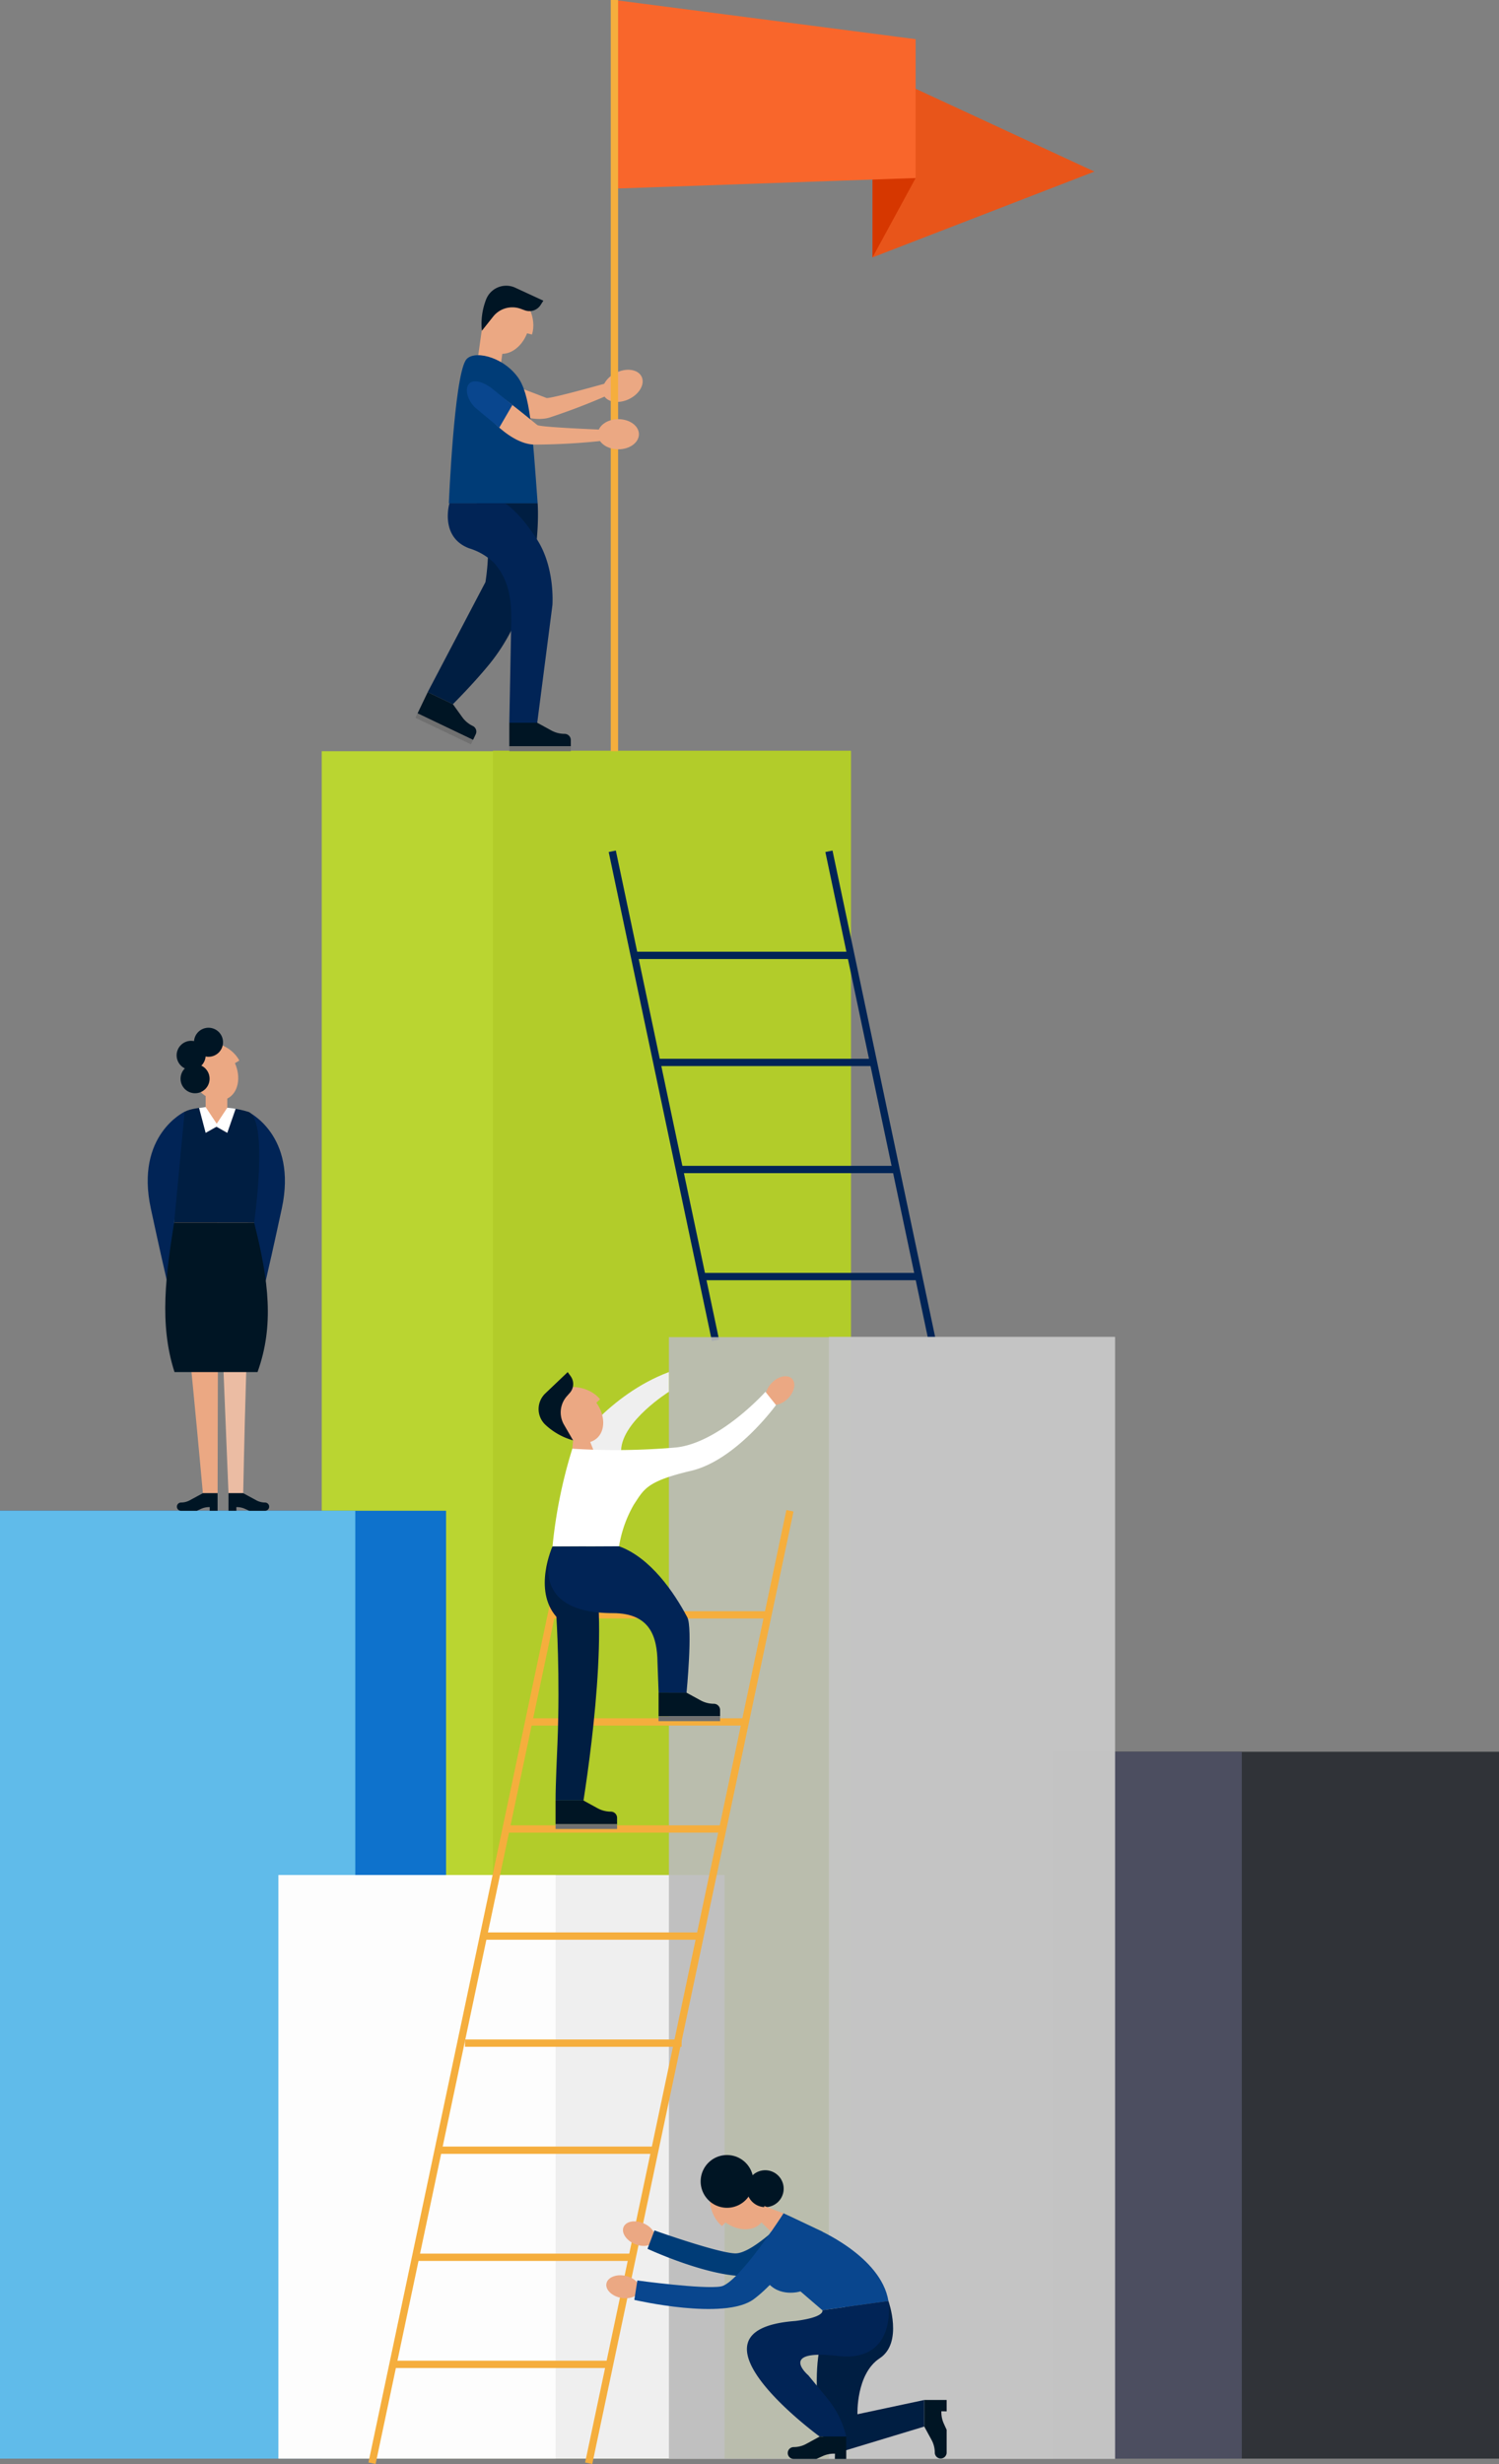 <svg xmlns="http://www.w3.org/2000/svg" width="205.445" height="337.589" viewBox="0 0 205.445 337.589">
  <rect x="0" y="0" width="205.445" height="337.589" fill="#808080" stroke="none"/>
  <g id="seo5" transform="translate(-252.005 -47.232)">
    <g id="Group_13175" data-name="Group 13175" transform="translate(296.099 150.087)">
      <rect id="Rectangle_4672" data-name="Rectangle 4672" width="72.53" height="233.928" transform="translate(0 0.069)" fill="#bad531"/>
      <rect id="Rectangle_4673" data-name="Rectangle 4673" width="49.062" height="233.928" transform="translate(23.467)" fill="#b2cc2a"/>
    </g>
    <g id="Group_13176" data-name="Group 13176" transform="translate(335.918 163.861)">
      <line id="Line_5" data-name="Line 5" x2="14.145" y2="67.009" fill="none" stroke="#012456" stroke-miterlimit="10" stroke-width="1"/>
      <line id="Line_6" data-name="Line 6" x2="14.145" y2="67.009" transform="translate(29.695)" fill="none" stroke="#012456" stroke-miterlimit="10" stroke-width="1"/>
      <line id="Line_7" data-name="Line 7" x1="29.695" transform="translate(9.085 43.602)" fill="none" stroke="#012456" stroke-miterlimit="10" stroke-width="1"/>
      <line id="Line_8" data-name="Line 8" x1="29.695" transform="translate(12.602 58.271)" fill="none" stroke="#012456" stroke-miterlimit="10" stroke-width="1"/>
      <line id="Line_9" data-name="Line 9" x1="29.695" transform="translate(3.016 14.262)" fill="none" stroke="#012456" stroke-miterlimit="10" stroke-width="1"/>
      <line id="Line_10" data-name="Line 10" x1="29.695" transform="translate(6.282 28.932)" fill="none" stroke="#012456" stroke-miterlimit="10" stroke-width="1"/>
    </g>
    <g id="Group_13177" data-name="Group 13177" transform="translate(396.316 287.233)">
      <rect id="Rectangle_4674" data-name="Rectangle 4674" width="61.135" height="96.85" transform="translate(0)" fill="#303338"/>
      <rect id="Rectangle_4675" data-name="Rectangle 4675" width="25.884" height="96.85" transform="translate(0)" fill="#4c4e60"/>
    </g>
    <g id="Group_13178" data-name="Group 13178" transform="translate(252.005 254.217)">
      <rect id="Rectangle_4676" data-name="Rectangle 4676" width="61.135" height="129.867" fill="#0e72cc"/>
      <rect id="Rectangle_4677" data-name="Rectangle 4677" width="48.693" height="129.867" fill="#60bbea"/>
    </g>
    <g id="Group_13179" data-name="Group 13179" transform="translate(290.177 304.127)">
      <rect id="Rectangle_4678" data-name="Rectangle 4678" width="61.135" height="79.957" fill="#efefef"/>
      <rect id="Rectangle_4679" data-name="Rectangle 4679" width="37.973" height="79.957" fill="#fff" opacity="0.9"/>
    </g>
    <g id="Group_13180" data-name="Group 13180" transform="translate(343.681 230.387)">
      <rect id="Rectangle_4680" data-name="Rectangle 4680" width="61.135" height="153.697" transform="translate(0 0.044)" fill="#bcbcbc" opacity="0.9"/>
      <rect id="Rectangle_4681" data-name="Rectangle 4681" width="39.203" height="153.697" transform="translate(21.932)" fill="#c6c6c6" opacity="0.9"/>
    </g>
    <g id="Group_13186" data-name="Group 13186" transform="translate(302.994 235.218)">
      <g id="Group_13181" data-name="Group 13181" transform="translate(0 18.999)">
        <line id="Line_11" data-name="Line 11" x1="27.583" y2="130.5" transform="translate(29.695)" fill="none" stroke="#f5ae3d" stroke-miterlimit="10" stroke-width="1"/>
        <line id="Line_12" data-name="Line 12" x1="27.583" y2="130.5" fill="none" stroke="#f5ae3d" stroke-miterlimit="10" stroke-width="1"/>
        <line id="Line_13" data-name="Line 13" x2="29.695" transform="translate(9.065 87.611)" fill="none" stroke="#f5ae3d" stroke-miterlimit="10" stroke-width="1"/>
        <line id="Line_14" data-name="Line 14" x2="29.695" transform="translate(5.968 102.28)" fill="none" stroke="#f5ae3d" stroke-miterlimit="10" stroke-width="1"/>
        <line id="Line_15" data-name="Line 15" x2="29.695" transform="translate(2.665 116.95)" fill="none" stroke="#f5ae3d" stroke-miterlimit="10" stroke-width="1"/>
        <line id="Line_16" data-name="Line 16" x2="29.695" transform="translate(18.498 43.602)" fill="none" stroke="#f5ae3d" stroke-miterlimit="10" stroke-width="1"/>
        <line id="Line_17" data-name="Line 17" x2="29.695" transform="translate(14.981 58.271)" fill="none" stroke="#f5ae3d" stroke-miterlimit="10" stroke-width="1"/>
        <line id="Line_18" data-name="Line 18" x2="29.695" transform="translate(12.736 72.941)" fill="none" stroke="#f5ae3d" stroke-miterlimit="10" stroke-width="1"/>
        <line id="Line_19" data-name="Line 19" x2="29.695" transform="translate(24.567 14.263)" fill="none" stroke="#f5ae3d" stroke-miterlimit="10" stroke-width="1"/>
        <line id="Line_20" data-name="Line 20" x2="29.695" transform="translate(21.301 28.932)" fill="none" stroke="#f5ae3d" stroke-miterlimit="10" stroke-width="1"/>
      </g>
      <g id="Group_13185" data-name="Group 13185" transform="translate(22.828)">
        <path id="Path_44943" data-name="Path 44943" d="M350.04,273.786s4.932-7.4,13.236-10.5v2.7s-6.392,4-6.55,7.991S350.04,273.786,350.04,273.786Z" transform="translate(-345.417 -263.289)" fill="#efefef"/>
        <g id="Group_13184" data-name="Group 13184">
          <path id="Path_44944" data-name="Path 44944" d="M383.546,266.991c-.9.9-2.121,1.146-2.723.544s-.358-1.82.545-2.722,2.12-1.146,2.722-.545S384.448,266.089,383.546,266.991Z" transform="translate(-349.374 -263.373)" fill="#eba883"/>
          <path id="Path_44945" data-name="Path 44945" d="M352.893,272.722c-1.342,1.1-3.62.55-5.088-1.236s-1.572-4.128-.231-5.231,4.357-.726,5.826,1.061l-.51.473C354.137,269.529,354.16,271.679,352.893,272.722Z" transform="translate(-344.974 -263.594)" fill="#eba883"/>
          <path id="Path_44946" data-name="Path 44946" d="M353.165,275.873l-3.125-.784.1-1.142,2.022-.626Z" transform="translate(-345.417 -264.592)" fill="#eba883"/>
          <path id="Path_44947" data-name="Path 44947" d="M349.634,274.189a67.245,67.245,0,0,0-2.719,13.414l9.123-.043a16.759,16.759,0,0,1,2.032-5.72c1.392-2.084,1.691-3.176,7.854-4.626s11.625-9.006,11.625-9.006l-1.45-1.813s-6.164,6.888-12.145,7.614A95.111,95.111,0,0,1,349.634,274.189Z" transform="translate(-345.011 -263.692)" fill="#fff"/>
          <path id="Path_44948" data-name="Path 44948" d="M349.452,272.643a9.221,9.221,0,0,1-3.82-2.157,2.96,2.96,0,0,1,.037-4.295l3.047-2.9.4.554a1.832,1.832,0,0,1-.111,2.294l-.4.452a3.352,3.352,0,0,0-.4,3.9Z" transform="translate(-344.727 -263.289)" fill="#001524"/>
          <g id="Group_13182" data-name="Group 13182" transform="translate(0.845 23.911)">
            <path id="Path_44949" data-name="Path 44949" d="M351.4,290.77h-4.644s-2.708,5.924.536,9.62c0,0,.532,8.15.142,17.424-.042,1-.26,5.6-.255,7.745h3.828C352.338,317.034,354.863,297.206,351.4,290.77Z" transform="translate(-345.698 -290.77)" fill="#001e42"/>
          </g>
          <g id="Group_13183" data-name="Group 13183" transform="translate(1.303 23.867)">
            <path id="Path_44950" data-name="Path 44950" d="M365.3,300.447c-1.8-3.4-5.039-8.167-9.348-9.727l-9.123.043s-3.922,9.117,8.267,9.117c5.113,0,6.074,3.215,6.123,6.771l.151,4.126h3.828S366.059,301.893,365.3,300.447Z" transform="translate(-346.224 -290.72)" fill="#012456"/>
          </g>
        </g>
      </g>
    </g>
    <g id="Group_13188" data-name="Group 13188" transform="translate(342.266 279.142)">
      <path id="Path_44953" data-name="Path 44953" d="M363.626,317h8.43v-.854h0a.854.854,0,0,0-.854-.854h0a3.785,3.785,0,0,1-1.818-.465l-1.929-1.055h-3.828Z" transform="translate(-363.626 -313.772)" fill="#001524"/>
      <rect id="Rectangle_4682" data-name="Rectangle 4682" width="8.43" height="0.672" transform="translate(0 3.229)" fill="#707070"/>
    </g>
    <g id="Group_13189" data-name="Group 13189" transform="translate(328.149 293.918)">
      <path id="Path_44954" data-name="Path 44954" d="M347.4,333.983h8.43v-.854h0a.854.854,0,0,0-.854-.854h0a3.8,3.8,0,0,1-1.819-.465l-1.929-1.056H347.4Z" transform="translate(-347.401 -330.754)" fill="#001524"/>
      <rect id="Rectangle_4683" data-name="Rectangle 4683" width="8.43" height="0.672" transform="translate(0 3.229)" fill="#707070"/>
    </g>
    <g id="Group_13196" data-name="Group 13196" transform="translate(308.941 47.232)">
      <g id="Group_13190" data-name="Group 13190" transform="translate(7.792 50.66)">
        <path id="Path_44955" data-name="Path 44955" d="M353.994,107.04s-9.026,2.571-9.546,2.4-9.625-3.9-10.106-2.885c-.808,1.7,6.383,6.8,10.518,5.57a89.212,89.212,0,0,0,9.8-3.879Z" transform="translate(-334.28 -105.576)" fill="#eba883"/>
        <path id="Path_44956" data-name="Path 44956" d="M354.845,108.627c.256,1.1,1.675,1.555,3.171,1.023s2.5-1.852,2.244-2.949-1.675-1.555-3.17-1.022S354.589,107.53,354.845,108.627Z" transform="translate(-336.947 -105.457)" fill="#eba883"/>
      </g>
      <g id="Group_13192" data-name="Group 13192" transform="translate(27.274)">
        <path id="Path_44957" data-name="Path 44957" d="M427.738,72.148,397.325,83.907V58.064Z" transform="translate(-361.953 -48.639)" fill="#e8551a"/>
        <path id="Path_44958" data-name="Path 44958" d="M397.325,86.01l5.912-10.874-5.912-.884Z" transform="translate(-361.953 -50.742)" fill="#d63700"/>
        <g id="Group_13191" data-name="Group 13191">
          <path id="Path_44959" data-name="Path 44959" d="M397.956,71.625l-41.284,1.45V47.232L397.956,52.6Z" transform="translate(-356.671 -47.232)" fill="#f9662b"/>
          <line id="Line_21" data-name="Line 21" y2="102.924" fill="none" stroke="#f5ae3d" stroke-miterlimit="10" stroke-width="1"/>
        </g>
      </g>
      <g id="Group_13195" data-name="Group 13195" transform="translate(0 39.148)">
        <path id="Path_44960" data-name="Path 44960" d="M354.053,115.3c0,1.142,1.262,2.066,2.817,2.066s2.817-.925,2.817-2.066-1.262-2.066-2.817-2.066S354.053,114.157,354.053,115.3Z" transform="translate(-329.057 -94.954)" fill="#eba883"/>
        <rect id="Rectangle_4684" data-name="Rectangle 4684" width="3.238" height="4.867" transform="matrix(-0.99, -0.139, 0.139, -0.99, 11.731, 10.578)" fill="#eba883"/>
        <path id="Path_44961" data-name="Path 44961" d="M337.862,101.612c-1.657-.52-2.438-2.73-1.745-4.937s2.6-3.573,4.254-3.052,2.99,3.252,2.3,5.458l-.676-.168C341.215,100.909,339.428,102.1,337.862,101.612Z" transform="translate(-326.694 -92.392)" fill="#eba883"/>
        <path id="Path_44962" data-name="Path 44962" d="M342.762,123.452H330.59s.7-17,2.307-19.587c.9-1.456,4.976-.633,7.123,2.28C341.728,108.461,342.012,113.213,342.762,123.452Z" transform="translate(-326.009 -93.646)" fill="#003c77"/>
        <path id="Path_44963" data-name="Path 44963" d="M353.014,113.947s-9.378-.35-9.818-.676-7.945-6.687-8.716-5.873c-1.294,1.365,3.963,8.445,8.277,8.554a89.367,89.367,0,0,0,10.52-.653Z" transform="translate(-326.488 -94.187)" fill="#eba883"/>
        <path id="Path_44964" data-name="Path 44964" d="M342.329,126.482s1.02,12.768-6.709,22.157c-2.254,2.738-4.908,5.366-4.908,5.366l-3.454-1.651,7.914-15.071a30.324,30.324,0,0,0,.364-4.444c.01-2.327-.3-4.972-1.571-6.358Z" transform="translate(-325.576 -96.676)" fill="#001e42"/>
        <path id="Path_44965" data-name="Path 44965" d="M330.648,126.482s-1.383,4.648,2.725,6.178a8.353,8.353,0,0,1,3.424,2.026c1.952,2.248,2.329,4.763,2.329,7.741l-.272,14.126h3.828l2.082-16.132s.385-5.066-2.073-8.917c-2.57-4.027-4.443-5.02-4.443-5.02Z" transform="translate(-325.987 -96.676)" fill="#012456"/>
        <path id="Path_44966" data-name="Path 44966" d="M335.782,98.4a9.212,9.212,0,0,1,.6-4.345,2.958,2.958,0,0,1,4.006-1.547l3.821,1.764-.367.579a1.832,1.832,0,0,1-2.173.741l-.569-.207a3.351,3.351,0,0,0-3.77,1.067Z" transform="translate(-326.676 -92.225)" fill="#001524"/>
        <path id="Path_44967" data-name="Path 44967" d="M339.665,110.522l-1.8,3.1-3.308-2.748c-2.027-2.017-1.351-5.116,2.168-2.736Z" transform="translate(-326.377 -94.181)" fill="#09468e"/>
        <g id="Group_13193" data-name="Group 13193" transform="translate(12.866 59.876)">
          <path id="Path_44968" data-name="Path 44968" d="M340.112,164.27h8.43v-.854h0a.854.854,0,0,0-.854-.854h0a3.787,3.787,0,0,1-1.818-.465l-1.929-1.055h-3.828Z" transform="translate(-340.112 -161.042)" fill="#001524"/>
          <rect id="Rectangle_4685" data-name="Rectangle 4685" width="8.43" height="0.672" transform="translate(0 3.228)" fill="#707070"/>
        </g>
        <g id="Group_13194" data-name="Group 13194" transform="translate(0 55.679)">
          <path id="Path_44969" data-name="Path 44969" d="M325.658,159.131l7.606,3.634.368-.77h0a.855.855,0,0,0-.4-1.139h0a3.787,3.787,0,0,1-1.44-1.2l-1.285-1.784-3.454-1.651Z" transform="translate(-325.368 -156.218)" fill="#001524"/>
          <rect id="Rectangle_4686" data-name="Rectangle 4686" width="8.43" height="0.672" transform="matrix(0.902, 0.431, -0.431, 0.902, 0.29, 2.913)" fill="#707070"/>
        </g>
      </g>
    </g>
    <g id="Group_13197" data-name="Group 13197" transform="translate(335.098 342.488)">
      <path id="Path_44970" data-name="Path 44970" d="M359.617,400.118c-1.173-.5-1.852-1.543-1.517-2.326s1.557-1.008,2.73-.505,1.852,1.544,1.517,2.326S360.79,400.621,359.617,400.118Z" transform="translate(-355.729 -387.934)" fill="#eba883"/>
      <path id="Path_44971" data-name="Path 44971" d="M381.276,396.173s-4.961,5.214-7.406,5.127-11.036-3.147-11.036-3.147l-.952,2.518s11.54,5.363,16.058,3.252a30.685,30.685,0,0,0,7.919-5.588Z" transform="translate(-356.231 -387.824)" fill="#003c77"/>
      <path id="Path_44972" data-name="Path 44972" d="M357.369,408.6c-1.251-.251-2.129-1.132-1.961-1.966s1.317-1.306,2.568-1.055,2.129,1.131,1.961,1.966S358.62,408.848,357.369,408.6Z" transform="translate(-355.387 -389.037)" fill="#eba883"/>
      <path id="Path_44973" data-name="Path 44973" d="M378.774,396.253c1.1-1.342.55-3.619-1.236-5.088s-4.128-1.572-5.231-.231-.726,4.357,1.061,5.826l.474-.509C375.581,397.5,377.731,397.521,378.774,396.253Z" transform="translate(-357.505 -387.021)" fill="#eba883"/>
      <path id="Path_44974" data-name="Path 44974" d="M382.883,395.759l4.328,2.051s9.06,3.74,10.058,9.974l-9.06,1.247-2.992-2.576s-2.968.933-4.685-1.445S382.883,395.759,382.883,395.759Z" transform="translate(-358.599 -387.77)" fill="#09468e"/>
      <path id="Path_44975" data-name="Path 44975" d="M380.245,395.759s-6.167,9.6-8.578,10.017-11.447-.819-11.447-.819l-.416,2.66s12.394,2.885,16.384-.107,8.385-9.7,8.385-9.7Z" transform="translate(-355.961 -387.77)" fill="#09468e"/>
      <path id="Path_44976" data-name="Path 44976" d="M398.365,409.579s2.057,5.7-1.195,7.832-3.051,7.668-3.051,7.668l9.152-1.952v3.641l-11.521,3.488-2.489-2.248s-2.98-14.643,3.206-17.617Z" transform="translate(-359.695 -389.565)" fill="#001e42"/>
      <path id="Path_44977" data-name="Path 44977" d="M396.935,409.579s1.3,8.464-6.968,7.511-4.009,2.656-4.009,2.656l2.594,3.153a12.961,12.961,0,0,1,2.535,4.977l.067.258h-3.641S367.486,413.54,384.2,412.3c4.158-.54,3.678-1.47,3.678-1.47Z" transform="translate(-358.266 -389.565)" fill="#012456"/>
      <path id="Path_44978" data-name="Path 44978" d="M377.467,390.477a3.613,3.613,0,1,1-3.316-3.888A3.612,3.612,0,0,1,377.467,390.477Z" transform="translate(-357.318 -386.577)" fill="#001524"/>
      <path id="Path_44979" data-name="Path 44979" d="M382.567,391.7a2.527,2.527,0,1,1-2.319-2.719A2.527,2.527,0,0,1,382.567,391.7Z" transform="translate(-358.263 -386.888)" fill="#001524"/>
      <path id="Path_44980" data-name="Path 44980" d="M382.847,395.609l-2.623-1-.391,2.245,1.313,1.28Z" transform="translate(-358.563 -387.62)" fill="#eba883"/>
      <path id="Path_44981" data-name="Path 44981" d="M391.989,433.975h-1.56l.016-.723h-.133a3.783,3.783,0,0,0-1.572.342l-.835.381h-3.12a.812.812,0,0,1-.812-.812h0a.812.812,0,0,1,.812-.812h0a3.6,3.6,0,0,0,1.73-.443l1.834-1h3.641Z" transform="translate(-359.101 -392.336)" fill="#001524"/>
      <path id="Path_44982" data-name="Path 44982" d="M408.542,425.15v1.56l-.722-.016v.133a3.8,3.8,0,0,0,.341,1.572l.382.835v3.12a.812.812,0,0,1-.813.812h0a.812.812,0,0,1-.812-.812h0a3.606,3.606,0,0,0-.442-1.73l-1-1.834V425.15Z" transform="translate(-361.894 -391.588)" fill="#001524"/>
    </g>
    <g id="Group_13198" data-name="Group 13198" transform="translate(272.246 188.04)">
      <path id="Path_44983" data-name="Path 44983" d="M294.947,219.048c-1.538.806-3.655-.2-4.728-2.251s-.694-4.363.844-5.167,4.414.181,5.486,2.229l-.6.36C296.818,216.178,296.4,218.287,294.947,219.048Z" transform="translate(-283.99 -209.363)" fill="#eba883"/>
      <path id="Path_44984" data-name="Path 44984" d="M298.951,222.294s6.8,3.191,4.637,13.243-3.2,14.092-3.2,14.092l-1.441-12.147Z" transform="translate(-285.204 -210.785)" fill="#012456"/>
      <path id="Path_44985" data-name="Path 44985" d="M287.314,237.387h10.972s2.034-14.272-.847-15.188-7.244-.786-8.684,0S287.314,237.387,287.314,237.387Z" transform="translate(-283.692 -210.689)" fill="#001e42"/>
      <path id="Path_44986" data-name="Path 44986" d="M288.214,222.294s-6.8,3.191-4.637,13.243,3.2,14.092,3.2,14.092V237.482Z" transform="translate(-283.151 -210.785)" fill="#012456"/>
      <path id="Path_44987" data-name="Path 44987" d="M287.463,239.75h5.913l-.084,37.073h-2.018S288.774,248.861,287.463,239.75Z" transform="translate(-283.711 -213.053)" fill="#eba883"/>
      <path id="Path_44988" data-name="Path 44988" d="M294.14,239.75l1.513,37.073h2.018s.552-30.2,1.495-37.073Z" transform="translate(-284.579 -213.053)" fill="#ebbca3"/>
      <path id="Path_44989" data-name="Path 44989" d="M293.764,223.673h0a1.483,1.483,0,0,1-1.483-1.483v-3.609a1.483,1.483,0,0,1,1.483-1.483h0a1.483,1.483,0,0,1,1.483,1.483v3.609A1.483,1.483,0,0,1,293.764,223.673Z" transform="translate(-284.337 -210.11)" fill="#eba883"/>
      <path id="Path_44990" data-name="Path 44990" d="M294.423,211.054a1.989,1.989,0,1,1-1.988-1.988A1.988,1.988,0,0,1,294.423,211.054Z" transform="translate(-284.099 -209.066)" fill="#001524"/>
      <path id="Path_44991" data-name="Path 44991" d="M291.687,213.114a1.988,1.988,0,1,1-1.988-1.988A1.988,1.988,0,0,1,291.687,213.114Z" transform="translate(-283.743 -209.334)" fill="#001524"/>
      <path id="Path_44992" data-name="Path 44992" d="M292.308,216.8a1.989,1.989,0,1,1-1.989-1.988A1.99,1.99,0,0,1,292.308,216.8Z" transform="translate(-283.824 -209.813)" fill="#001524"/>
      <path id="Path_44993" data-name="Path 44993" d="M293.329,284.766h-1.085l.01-.5h-.092a2.639,2.639,0,0,0-1.094.238l-.58.265h-2.17a.564.564,0,0,1-.565-.565h0a.564.564,0,0,1,.565-.565h0a2.5,2.5,0,0,0,1.2-.308l1.791-.969h2.018Z" transform="translate(-283.749 -218.588)" fill="#001524"/>
      <path id="Path_44994" data-name="Path 44994" d="M295.879,284.766h1.086l-.011-.5h.092a2.633,2.633,0,0,1,1.094.238l.581.265h2.17a.565.565,0,0,0,.565-.565h0a.565.565,0,0,0-.565-.565h0a2.505,2.505,0,0,1-1.2-.308l-1.791-.969h-2.018Z" transform="translate(-284.805 -218.588)" fill="#001524"/>
      <path id="Path_44995" data-name="Path 44995" d="M298.565,260.231H287.189c-2.153-6.62-1.148-13.553-.057-20.481H298.1C300.122,247.748,300.855,253.887,298.565,260.231Z" transform="translate(-283.511 -213.053)" fill="#001524"/>
      <path id="Path_44996" data-name="Path 44996" d="M292.147,221.559l-.9.118.9,3.416,1.483-.84,1.483.84,1.148-3.3s-.472-.077-.629-.1c-.13-.016-.519-.047-.519-.047l-1.452,2.2Z" transform="translate(-284.203 -210.689)" fill="#fff"/>
    </g>
  </g>
</svg>
